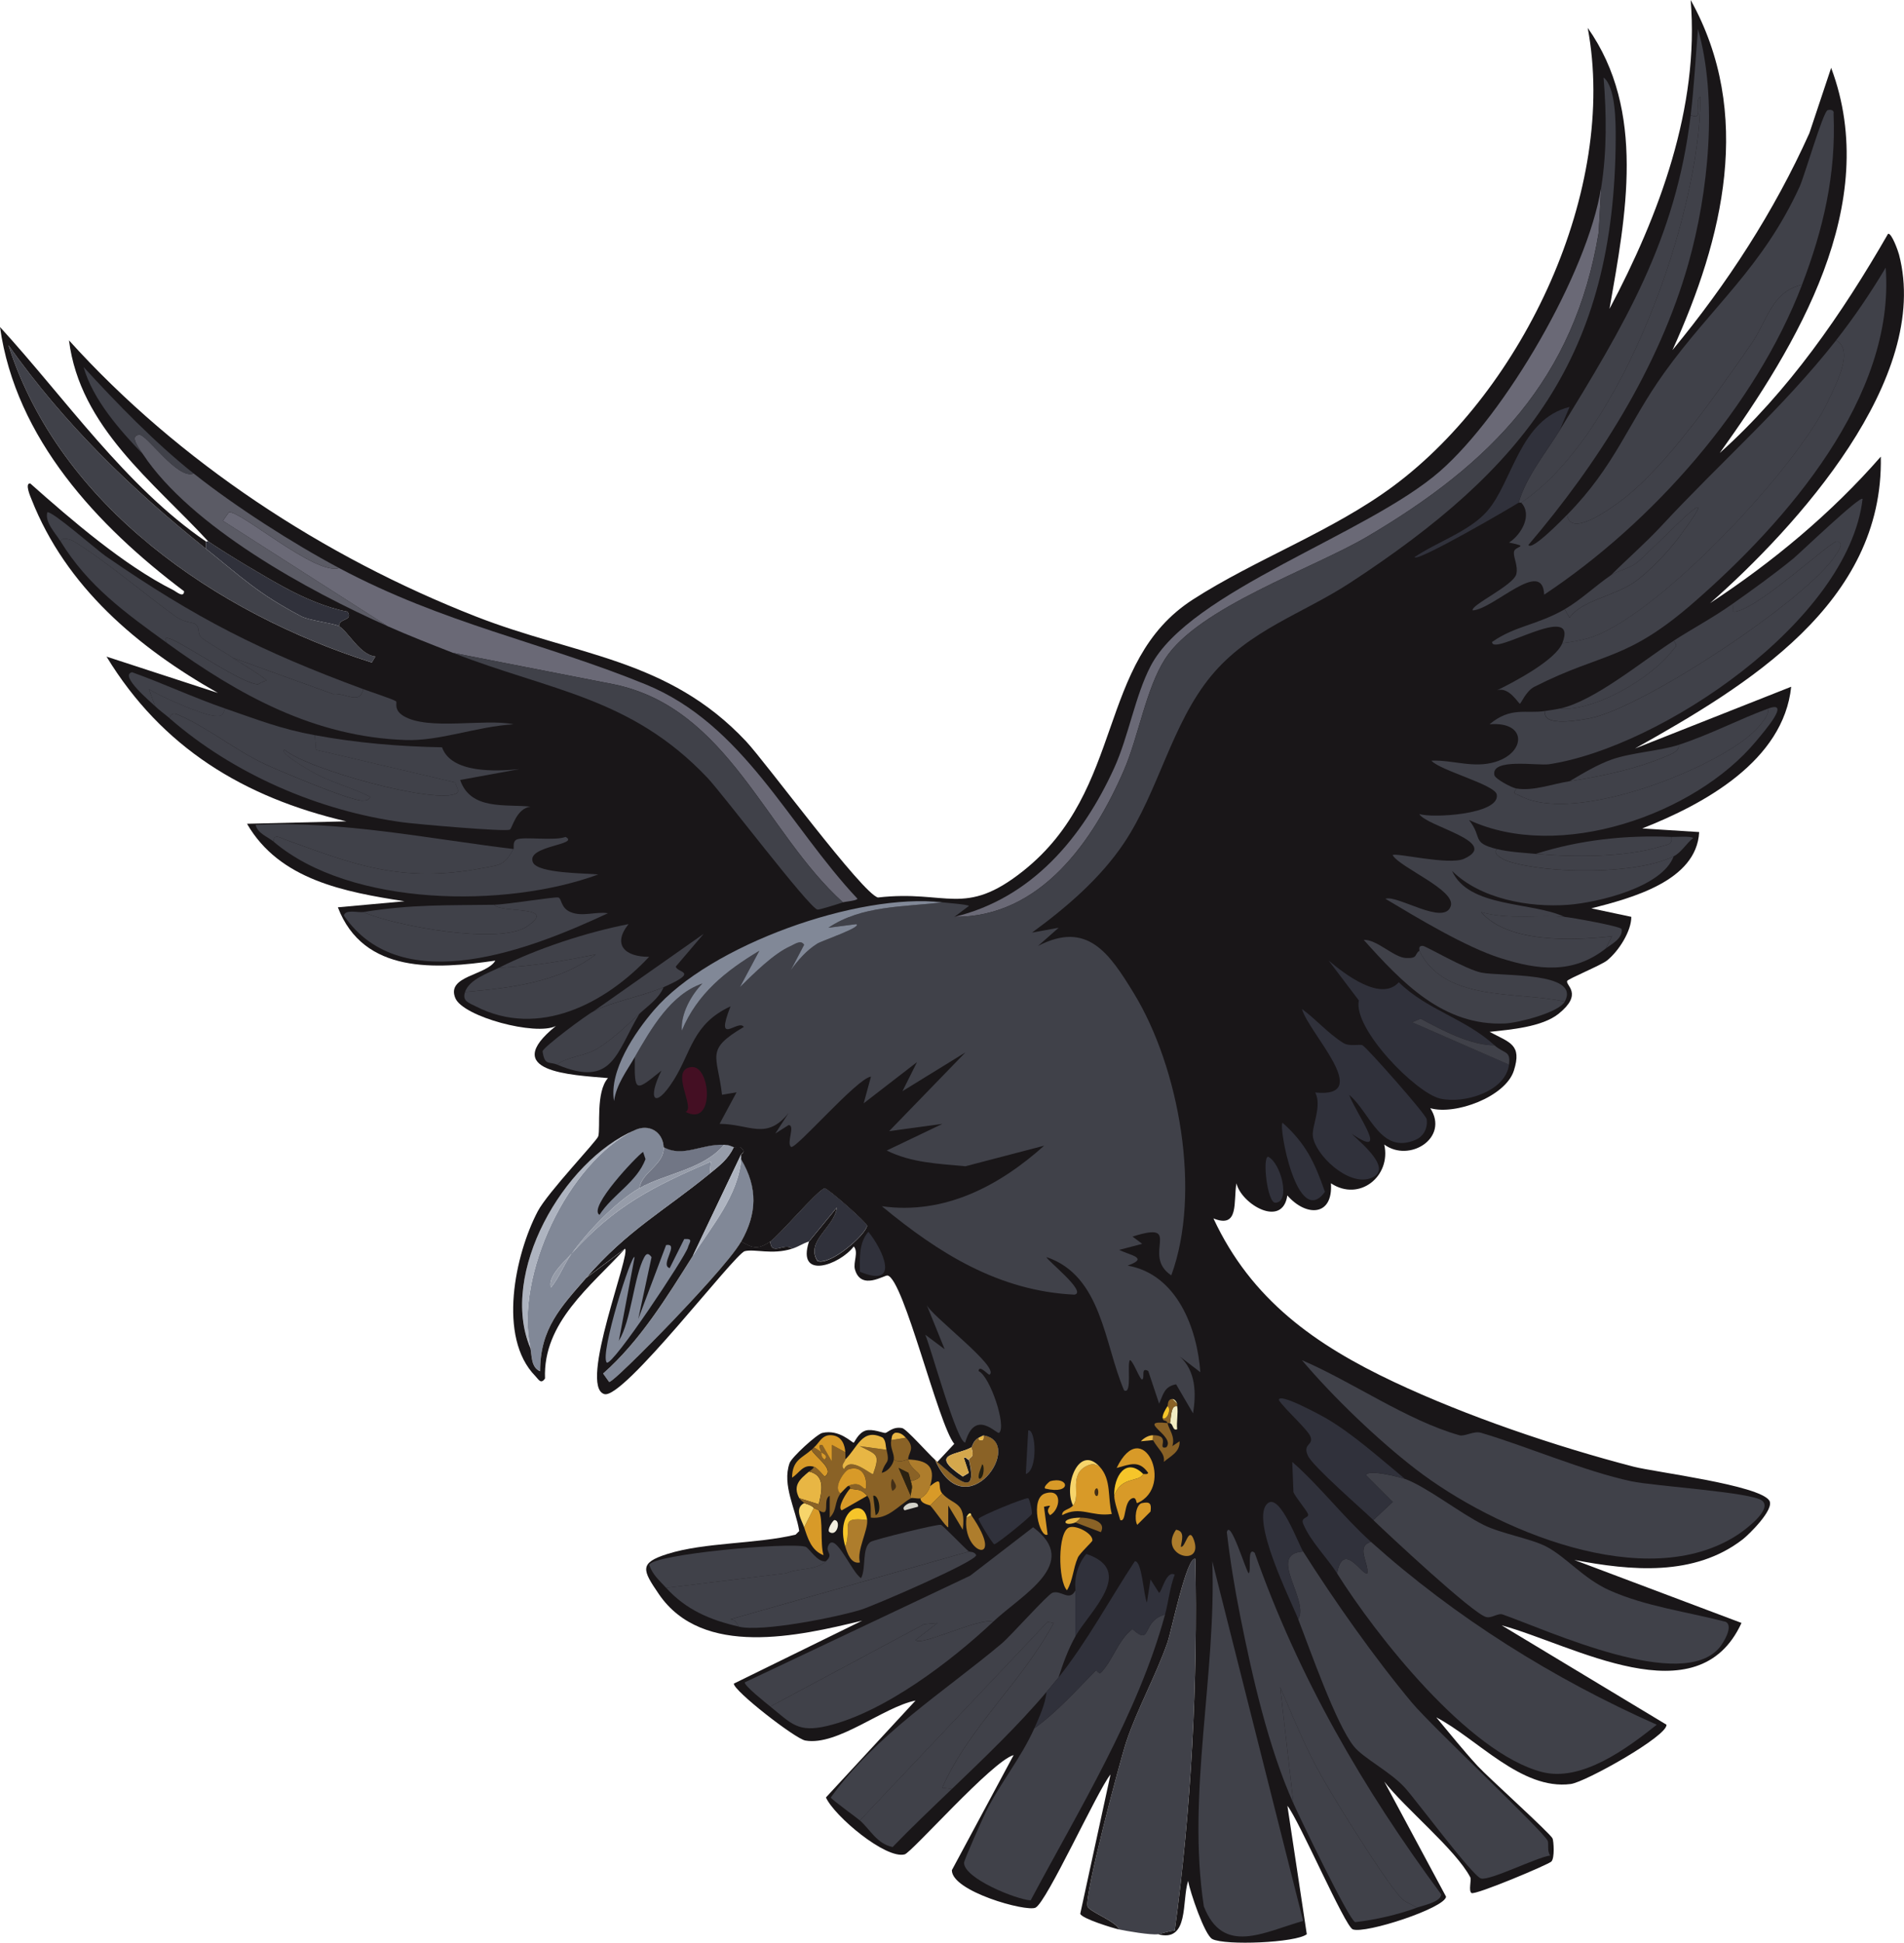 <?xml version="1.0" encoding="UTF-8"?>
<svg id="Layer_1" data-name="Layer 1" xmlns="http://www.w3.org/2000/svg" viewBox="0 0 479.34 489.06">
  <defs>
    <style>
      .cls-1 {
        fill: #818897;
      }

      .cls-2 {
        fill: #f2ecc2;
      }

      .cls-3 {
        fill: #30313b;
      }

      .cls-4 {
        fill: #aeb4c0;
      }

      .cls-5 {
        fill: #ae7d2c;
      }

      .cls-6 {
        fill: #5b5b65;
      }

      .cls-7 {
        fill: #d89a28;
      }

      .cls-8 {
        fill: #f2eedf;
      }

      .cls-9 {
        fill: #404149;
      }

      .cls-10 {
        fill: #191618;
      }

      .cls-11 {
        fill: #2a2111;
      }

      .cls-12 {
        fill: #e8b644;
      }

      .cls-13 {
        fill: #e1d392;
      }

      .cls-14 {
        fill: #d4a74c;
      }

      .cls-15 {
        fill: #d4d3cb;
      }

      .cls-16 {
        fill: #f7d56b;
      }

      .cls-17 {
        fill: #221f12;
      }

      .cls-18 {
        fill: #8a6226;
      }

      .cls-19 {
        fill: #432f17;
      }

      .cls-20 {
        fill: #969ca9;
      }

      .cls-21 {
        fill: #6a6976;
      }

      .cls-22 {
        fill: #181813;
      }

      .cls-23 {
        fill: #f6c52a;
      }

      .cls-24 {
        fill: #440f23;
      }

      .cls-25 {
        fill: #717685;
      }
    </style>
  </defs>
  <g id="Generative_Object" data-name="Generative Object">
    <g>
      <path class="cls-3" d="M85.37,157.63c-1.24-.69-7.53-1.43-9.45-2.44-10.95-5.75-14.84-9.66-24.09-17.07v-1.83c.14.09.47-.09.61,0,4.81,3.26,14.04,8.78,19.21,11.59,4.75,2.58,10.49,5.09,15.85,6.1,1.49,2.41-2.2,1.54-2.13,3.66Z"/>
      <path class="cls-9" d="M51.83,138.12c9.25,7.42,13.13,11.33,24.09,17.07,1.92,1.01,8.21,1.75,9.45,2.44,2.18,1.21,5.25,7.29,9.15,7.62l-.91,1.52C54.57,154.41,15.08,127.41,2.13,86.9c14.08,19.86,30.85,36.11,49.7,51.22Z"/>
    </g>
    <g>
      <path class="cls-3" d="M203.67,312.52c-1.6.5-2.52,1.28-4.27,1.83-1.8-1.73-5.22,1.99-5.49-1.83,2.09-1.39,12.2-13.26,13.72-13.42.71-.07,10.78,8.75,10.67,9.45-.34,2.22-9.17,10.07-12.5,8.84-3.13-4.95,4.4-8.63,4.88-13.42l-7.01,8.54Z"/>
      <path class="cls-1" d="M186.6,312.52c-2.57,4.51-13.02,15.56-17.07,19.82-1.85,1.95-15.04,15.53-16.16,15.55l-1.52-2.13c9.26-8.14,16.03-19.18,22.56-29.58,4.7-7.48,11.37-15.08,12.2-24.39,4.25,7.14,4.01,13.7,0,20.73Z"/>
      <path class="cls-25" d="M182.33,288.13c-5.25,6.34-14.8,7.24-21.34,10.98.49-4,6.31-5.92,6.1-10.37,4.92,2.68,9.48-.87,15.24-.61Z"/>
      <g>
        <path class="cls-10" d="M186.6,290.57l-12.2,25.61c-6.54,10.39-13.3,21.43-22.56,29.58l1.52,2.13c1.12-.02,14.31-13.6,16.16-15.55,4.05-4.26,14.51-15.31,17.07-19.82,3.01,1.67,4.13,2.12,7.32,0,.26,3.82,3.69.1,5.49,1.83-5.03,1.59-9.33-.01-11.89.61s-30.55,37.42-35.37,35.98c-6.63-1.98,6.95-35.89,5.18-36.59l-9.76,7.32c10.52-12.08,19.44-16.7,31.1-26.22,2.57-2.1,4.61-3.61,6.1-6.71.39.12,1.04-.08,1.52,0,1.82,1.16.3,1.74.3,1.83Z"/>
        <path class="cls-4" d="M186.6,290.57c.01.4.04.82,0,1.22-.83,9.31-7.49,16.92-12.2,24.39l12.2-25.61Z"/>
        <path class="cls-1" d="M172.27,311.91c2.46-.17,1.25.84.91,2.13-.57,2.21-18.96,29.97-20.43,28.97-1.84-2.18,6.36-27.82,7.01-26.53l-3.96,21.04c3.2-5.29,3.74-16.09,6.4-21.04.6-1.12,1.15-.97,1.83,0l-3.35,15.55,7.01-18.6c3.51-.59-1.69,5.11.91,5.79l3.66-7.32Z"/>
      </g>
      <g>
        <path class="cls-9" d="M291.48,486.92c-1.87.21-7.69-.77-9.76-1.22-.53-1.94-7.48-4.47-7.93-5.79-.88-2.59,8.1-36.47,9.76-41.47,2.68-8.07,7.49-16.74,10.37-25,.98-2.8,4.85-21.76,7.01-21.04.63,31.18-1.01,62.76-5.18,93.6-1.29,0-3.39.82-4.27.91Z"/>
        <g>
          <path class="cls-18" d="M235.38,367.4c.33.29.55.56.61.61,4.09,3.48,10.49,9.95,7.93-.61.39-.77,1.49-.41.61-3.05.3-.17.41-1.68,1.83-2.44.05-.03-.12.87.91.61.53-.13.24-1.23.3-1.22,10.8,1.72-4.39,23.82-12.2,6.1Z"/>
          <path class="cls-12" d="M246.36,361.91l1.22-.61c-.06,0,.22,1.09-.3,1.22-1.03.26-.87-.64-.91-.61Z"/>
          <path class="cls-17" d="M247.27,368.62c.6.11.54,3.28-.61,3.66-.87-.28.43-2.99.61-3.66Z"/>
        </g>
      </g>
      <g>
        <path class="cls-1" d="M167.08,288.74c.22,4.45-5.61,6.37-6.1,10.37-5.98,3.42-13.08,11-17.07,16.46-1.79,1.99-6.2,5.9-5.18,8.54,2.09-2.57,3.25-5.9,5.18-8.54,10.89-12.08,20.35-16.79,35.06-23.17l-.3,3.05c-11.66,9.53-20.58,14.14-31.1,26.22-6.26,7.18-11.62,12.73-11.59,23.48-2.36-1-2.06-4.06-2.44-5.79-4.02-18.23,9.47-46.75,26.22-54.88,3.56-1.73,7.13.33,7.32,4.27Z"/>
        <path class="cls-4" d="M159.77,284.47c-16.75,8.13-30.24,36.65-26.22,54.88-8.01-18.85,8.33-47.22,26.22-54.88Z"/>
        <path class="cls-20" d="M184.77,288.74c-1.48,3.09-3.53,4.61-6.1,6.71l.3-3.05c-14.72,6.38-24.17,11.09-35.06,23.17,4-5.46,11.09-13.05,17.07-16.46,6.55-3.74,16.09-4.63,21.34-10.98,1.45.07,1.52.32,2.44.61Z"/>
        <path class="cls-10" d="M161.9,289.96l.61,1.83c-2.21,5.85-8.23,8.84-11.59,14.03-2.98-1.78,9.39-14.81,10.98-15.85Z"/>
        <path class="cls-20" d="M143.91,315.57c-1.93,2.64-3.09,5.97-5.18,8.54-1.01-2.64,3.39-6.55,5.18-8.54Z"/>
      </g>
      <g>
        <path class="cls-10" d="M291.48,486.92c.88-.1,2.98-.92,4.27-.91,4.18-30.85,5.82-62.43,5.18-93.6-2.16-.72-6.04,18.23-7.01,21.04-2.88,8.26-7.69,16.93-10.37,25-1.66,5-10.64,38.88-9.76,41.47.45,1.32,7.39,3.85,7.93,5.79-1.47-.32-9.44-2.75-9.76-3.96l7.62-35.06c-3.35,4.14-16.1,32.25-18.9,33.54-2.37,1.09-21.11-4.11-21.04-9.45l15.55-28.97c-5.38,1.49-25.65,24.53-27.44,25-4.74,1.25-17.66-9.56-19.82-14.33l22.56-24.39c-8.06,1.58-19.64,11.49-27.75,10.06-2.56-.45-18.16-12.61-17.99-14.33l32.32-15.85c-15.94,3.87-40.2,9.49-51.22-6.71-4.11-6.03-5.01-7.8,2.13-10.06,9.47-3,22.43-2.48,32.32-4.88l.91-.91c-.86-5.52-4.37-11.54-2.44-17.07.54-1.55,6.9-7.31,8.23-7.62,4.38-1.01,7.5,2.53,7.93,2.44.21-.04,1.14-2.51,3.05-3.05,1.7-.48,4.34.64,4.88.61.6-.03,1.86-1.69,4.27-1.22,1.07.21,6.77,6.66,8.23,7.93,7.81,17.72,23-4.38,12.2-6.1l-1.22.61c-1.42.76-1.53,2.27-1.83,2.44-3.64,2.06-10.88,1.41-2.13,7.32l1.52-.91-1.22-3.66c.35-.7,1.04.66,1.22.3,2.56,10.56-3.84,4.09-7.93.61l4.27-4.57c-4.06-4.98-12.7-41.4-16.77-42.38-.78-.19-6.68,3.9-8.23-1.52-.51-1.78.99-4.37-.3-5.79-3.62,4.71-14.42,8.5-11.28-1.22l7.01-8.54c-.47,4.79-8.01,8.47-4.88,13.42,3.33,1.23,12.17-6.63,12.5-8.84.11-.7-9.96-9.53-10.67-9.45-1.52.16-11.63,12.03-13.72,13.42-3.19,2.12-4.3,1.67-7.32,0,4.01-7.03,4.25-13.59,0-20.73.04-.4.01-.82,0-1.22,0-.09,1.51-.67-.3-1.83-.48-.08-1.13.12-1.52,0-.92-.29-.99-.54-2.44-.61-5.76-.26-10.33,3.29-15.24.61-.19-3.94-3.76-6-7.32-4.27-17.89,7.66-34.23,36.03-26.22,54.88.38,1.73.08,4.8,2.44,5.79-.04-10.75,5.33-16.29,11.59-23.48l9.76-7.32c-8.58,9.41-20.67,18.49-20.12,32.62-1.05,1.56-1.63.21-2.44-.61-9.58-9.77-5.08-30.64.61-41.47,2.5-4.76,14.92-17.73,15.24-18.9.6-2.17-.69-11.13,2.44-14.64-9.36-.8-27.46-1.53-13.11-13.11-5.07,2.55-23.34-2.32-25.31-7.01-2.38-5.68,7.89-5.68,10.06-9.45-14.96,2.17-33.18,3.43-39.64-13.42l16.77-1.52c-15.02-2.35-31.47-5.35-39.64-19.51l25-.61c-25.81-6.02-46.45-18.59-60.37-41.47l28.05,9.15c-20.16-11.42-38.28-26.68-46.95-48.78-.15-.38-1.81-4.1-.3-3.96,10.34,9.18,23.64,20.65,35.98,26.83.69.34,2.71,2.12,2.74.3C24.57,132.46,3.95,110.44,0,82.32c16.31,17.81,31.67,40.21,51.83,53.97v1.83c-18.85-15.11-35.62-31.36-49.7-51.22,12.94,40.51,52.43,67.51,91.47,79.88l.91-1.52c-3.89-.34-6.97-6.42-9.15-7.62-.07-2.12,3.62-1.24,2.13-3.66-5.36-1-11.1-3.52-15.85-6.1-5.17-2.8-14.39-8.32-19.21-11.59-13.86-15.07-32.33-28.76-35.06-50.61,27.6,30.58,64.11,54.52,102.45,69.52,25.36,9.92,48.34,10.49,67.99,31.4,5,5.32,29.38,38.47,33.23,39.33,17.39-1.98,21.75,5.11,36.59-6.71,25.82-20.57,18.26-52.56,42.69-68.3,15.8-10.18,35.24-17.21,50.61-28.66,32.6-24.29,56.42-74.56,48.78-115.25,14.77,20.94,9.59,47.3,5.49,70.74,12.46-23.47,22.68-50.73,20.43-77.75,15.88,28.56,8.19,59.99-4.57,88.12,13.75-16.65,25.58-34.85,34.45-54.58l5.49-16.46c12.89,34.38-8.64,69.84-28.05,96.96,17.31-15.5,30.82-35.08,42.38-55.19.93-.22,2.54,4.42,2.74,5.18,8.25,31.28-25.96,68.82-47.56,87.81,15.78-10.36,30.59-22.67,42.99-36.89.76,36.93-33.66,57.66-61.89,73.48l39.33-15.55c-1.95,18.64-21.88,29.53-37.5,35.67l14.33.91c-.62,12.37-17.24,16.67-27.14,19.21l10.06,2.13c.02,3.55-3.1,8.55-6.1,10.98-1.49,1.21-9.89,4.64-10.06,5.18-.37,1.15,4.09,3.22-2.13,8.23-4.18,3.37-12.22,4-17.38,4.57,5.06,2.71,8.21,3.15,6.1,9.76s-14.79,11.26-21.04,9.45c4.84,7.48-5.27,13.81-11.59,9.15,1.8,7.94-6.22,14.51-13.42,9.76.56,8.45-6.33,8.41-10.98,3.05-1.2,8.33-11.57,2.22-12.81-3.05-.81,4.54.77,11.5-5.79,8.84,9.54,20.51,25.67,31.84,45.43,41.16,18.27,8.62,40.8,16.26,60.37,21.34,5.3,1.37,31.67,4.62,34.15,8.54,1.36,2.16-5.13,8.54-6.71,9.76-12.22,9.43-28.16,7.89-42.38,5.18l42.08,15.85c-11.03,24.08-42.42,5.46-60.37.61l41.47,25c.46,2.77-20.38,14.46-24.09,14.94-12.43,1.62-23.54-11.41-33.84-16.77,3.4,4.06,6.78,8.3,10.37,12.2,2.63,2.86,18.41,17.07,18.9,18.29.27.67.57,4.88-.3,5.79-.75.78-19.25,8.56-20.12,7.93-.8-.58.05-3.28-.3-3.96-3.67-6.98-16.47-17.39-21.65-24.09l15.55,28.97c-.27,2.87-20.3,9.41-23.48,8.23-1.98-.74-13.61-27.67-16.46-31.1l4.88,32.32c-2.74,2.17-20.57,2.88-23.78,1.22-1.98-1.03-5.64-11.99-6.1-14.64-1.63,5.04.33,15.59-7.62,13.42Z"/>
        <g>
          <g>
            <g>
              <path class="cls-21" d="M85.37,143c26.47,14.08,51.04,18.62,77.14,29.27,24.7,10.07,36.01,35.5,53.36,53.97-.21.52-3.09.72-3.66.91-19.61-17.75-28.9-48.91-57.63-54.88l-40.55-7.93c-5.43-2.12-11.17-4.36-16.46-6.71l-41.47-26.53,1.52-2.13c2.65-.69,21.85,16.02,27.75,14.03Z"/>
              <path class="cls-9" d="M79.27,185.07c10.49,1.95,21.32,2.86,32.01,3.05,2.34,6.6,13.62,6.09,19.51,5.49l-14.94,2.74c2.65,7.73,11.52,6.02,17.68,6.71-3.61.49-4.56,5.49-5.18,5.79-1.21.59-23.81-1.42-26.83-1.83-21.21-2.84-42.76-12.18-58.85-26.22.6-1.76,1.63-1.1,2.74-.61,6.69,2.91,14.27,8.91,21.34,12.2,3.75,1.74,21.54,9.21,24.39,9.15,1.06-.02,1.46.04,2.13-.91-4.19-2.21-9.38-3.51-13.72-5.79-.77-.4-9.55-5.33-7.93-6.1,5.79,4.96,38.17,13.84,43.3,10.98.98-.55-.27-2-.3-2.74l-35.06-8.23-.3-3.66Z"/>
              <path class="cls-9" d="M212.21,227.15c-.94.32-5.96,1.92-6.4,1.83-2.12-.42-23.91-29.19-27.75-33.23-19.28-20.29-39.42-21.8-64.03-31.4l40.55,7.93c28.72,5.97,38.02,37.13,57.63,54.88Z"/>
              <path class="cls-9" d="M56.71,178.37c8.27,2.84,13.82,5.09,22.56,6.71l.3,3.66,35.06,8.23c.04.75,1.29,2.19.3,2.74-5.13,2.87-37.51-6.02-43.3-10.98-1.62.77,7.16,5.69,7.93,6.1,4.34,2.28,9.53,3.59,13.72,5.79-.68.96-1.07.89-2.13.91-2.85.06-20.64-7.4-24.39-9.15-7.07-3.28-14.66-9.28-21.34-12.2-1.12-.49-2.14-1.15-2.74.61-1.15-1-2.58-1.98-3.66-3.05l-1.52-4.27c2.95,1.93,13.43,6.48,16.46,6.71,2.05.16,2-.03,2.74-1.83Z"/>
              <path class="cls-9" d="M117.08,249.71c11.24-.97,23.76-2.41,32.93-9.45-7.56,1.55-16.08,3.05-24.39,3.35,9.62-4.87,22.1-8.93,32.62-10.98-4.13,5.16-.93,8.27,5.18,8.23-11.02,11.79-27.8,20.55-43.6,12.5-1.85-.94-3.51-1.34-2.74-3.66Z"/>
              <path class="cls-9" d="M58.54,165.56l25.31,9.15c3.21-.4,6.64,2.9,7.62-1.22,1.48.55,7.55,2.54,8.23,3.05.37.27-.7,2.1,1.83,3.66,6.18,3.81,20.48.61,27.75,2.13-9.53.6-18.48,4.25-27.14,3.96-23.03-.77-42.04-11.35-60.06-24.39-1.12-1.69.07-1.4,1.22-.91,4.22,1.8,17.86,11.21,21.65,11.28.12,0,1.4-.9,2.13-.91.2-.48-7.68-5.19-8.54-5.79Z"/>
              <path class="cls-9" d="M129.28,213.73c.19-.33-.36-1.94.91-2.44,1.82-.71,9.43.44,12.2-.61,3.75,2.02-10.04,2.19-8.23,6.4,1.22,2.85,13.65,2.73,16.46,3.05-23.1,8.53-62.31,8.23-81.71-8.23-.15-2.16,1.76-.97,2.74-.61,17.55,6.44,29.58,11.01,49.39,7.32,5.24-.98,5.84-.72,8.23-4.88Z"/>
              <path class="cls-9" d="M129.28,213.73c-2.39,4.15-2.99,3.9-8.23,4.88-19.82,3.69-31.85-.88-49.39-7.32-.99-.36-2.89-1.55-2.74.61-1.47-1.25-4.07-2.06-4.57-4.27,21.91-1,43.36,3.48,64.94,6.1Z"/>
              <path class="cls-9" d="M91.47,229.59c8.07,3.61,34.29,8.28,41.16,3.66,8.13-5.47-6.49-3.26-8.23-5.49,3.02-.05,15.38-2.07,16.16-1.83.92.29.54,2.59,3.05,3.66,3.02,1.29,6.43-.19,9.45.3-18.85,8.8-51.79,22.02-66.47.61.22-1.68,3.61-.71,4.88-.91Z"/>
              <path class="cls-9" d="M58.54,165.56c.86.6,8.74,5.32,8.54,5.79-.74.02-2.02.92-2.13.91-3.78-.07-17.43-9.48-21.65-11.28-1.14-.49-2.34-.77-1.22.91-10.48-7.59-19.88-14.3-26.83-25.61.4-1.26,2.69-.4,3.35,0,7.99,4.87,17.76,13.23,25.61,18.9,1.93,1.39,4.65,1.66,4.88,1.83,1.54,1.13.29,2.52,1.83,3.66,2.42,1.79,5.17,3.16,7.62,4.88Z"/>
              <path class="cls-6" d="M48.78,119.21c10.37,8.24,24.88,17.55,36.59,23.78-5.89,2-25.1-14.71-27.75-14.03l-1.52,2.13,41.47,26.53c-19.77-8.76-49.46-24.97-61.59-43.3-.92-1.39-3.56-4.68-.91-4.88,1.88-.14,9.61,11.41,13.72,9.76Z"/>
              <path class="cls-9" d="M91.47,173.49c-.99,4.12-4.41.82-7.62,1.22l-25.31-9.15c-2.45-1.72-5.2-3.09-7.62-4.88-1.54-1.14-.29-2.53-1.83-3.66-.23-.17-2.95-.44-4.88-1.83-7.85-5.68-17.62-14.03-25.61-18.9-.66-.4-2.96-1.26-3.35,0-1.34-2.17-3.98-4.77-3.35-7.32,1.02-.58,12.5,9.5,14.64,10.98,22.78,15.75,39.18,24.03,64.94,33.54Z"/>
              <path class="cls-9" d="M124.4,227.76c1.75,2.23,16.37.01,8.23,5.49-6.87,4.62-33.09-.05-41.16-3.66,12.31-1.97,20.82-1.65,32.93-1.83Z"/>
              <path class="cls-9" d="M167.08,248.49c-1.24,2.94-3.89,4.64-6.1,6.71-3.08,2.88-7.61,7.25-11.28,9.15-3.04,1.57-6.93,1.69-9.45,3.66-2.03-.86-3.12.35-3.66-3.35.16-1.06,11.02-9.15,12.81-10.06,4.79-2.45,12.72-3.91,17.68-6.1Z"/>
              <path class="cls-9" d="M117.08,249.71c1.06-3.2,5.9-4.77,8.54-6.1,8.31-.3,16.83-1.81,24.39-3.35-9.17,7.04-21.69,8.48-32.93,9.45Z"/>
              <path class="cls-9" d="M167.08,248.49c-4.96,2.19-12.89,3.65-17.68,6.1l27.75-19.51-7.01,8.23c.28,1.66,6.19,1.11-3.05,5.18Z"/>
              <path class="cls-9" d="M48.78,119.21c-4.11,1.66-11.84-9.9-13.72-9.76-2.64.2,0,3.49.91,4.88-5.87-6.11-12.57-13.7-14.94-21.95,8.42,9.19,18.01,19.1,27.75,26.83Z"/>
              <path class="cls-9" d="M140.25,268c2.52-1.97,6.42-2.09,9.45-3.66,3.68-1.9,8.2-6.27,11.28-9.15-5.9,9.82-6.65,18.75-20.73,12.81Z"/>
              <path class="cls-9" d="M56.71,178.37c-.74,1.8-.69,1.98-2.74,1.83-3.04-.23-13.52-4.78-16.46-6.71l1.52,4.27c-1-.99-9.11-7.73-5.79-8.54,7.91,2.83,15.54,6.42,23.48,9.15Z"/>
            </g>
            <g>
              <path class="cls-9" d="M381.73,198.49c-1.07,1.52-.14,1.27.91,1.83,13.3,7.1,46.79-5.85,57.93-15.24,1.33-1.12,4.96-4.68,4.57-6.71,5.88-2.17-.89,5.63-3.05,8.23-15.42,18.54-49.6,30.39-72.26,19.82,3.55,4.54.49,5.67,7.01,7.32-1.39,1.38,2.25,2.89,2.74,3.05,10.05,3.24,32.26,3.44,41.77-1.22-2.9,7.82-19.11,11.63-26.53,12.2-9.85.75-22.14-1.47-29.27-8.54,4.28,9.38,19.9,7.67,28.36,11.59-5.95-.63-14.42.79-21.04-1.22,6.76,7.82,22.81,7.2,32.93,6.1l-1.52,3.05c-8.27,6.53-17.05,5.45-26.53,2.44-8.8-2.79-21-10.17-28.97-14.94,3.04-1.05,14.84,6.92,16.46,1.83,1.29-4.04-12.78-9.65-14.64-12.81.5-.75,14.19,2.64,17.99.91,9.39-4.25-9.62-8.13-11.28-11.28,2.89,1.11,20.39.19,19.51-4.88-.44-2.51-14.38-6.07-16.46-8.54,5.45-.22,10.59,2.02,16.16.3,7.65-2.35,7.96-10.24-1.52-9.45,5.37-4.52,9.24-2.6,14.03-3.35-1.12,4.21,9.15,2.24,11.28,1.83,13.26-2.57,54.65-29.83,61.89-41.16.47-.73,2.26-3.02.3-3.35-1.54-.26-19.33,16.63-25.61,17.68-1.35.23-.09-1.23-.91-1.83,5.22-3.68,10.6-7.55,15.55-11.59,1.41-1.15,16.98-16.07,17.38-14.94-3.61,30.72-50.86,62.56-78.97,66.77-2.81.42-14.64-1.65-13.72,2.74.2.95,4.33,3.17,5.49,3.35Z"/>
              <path class="cls-9" d="M394.54,129.58c.75,5.81,10.6-1.29,13.72-3.66,11.56-8.78,24.22-27.28,32.62-39.33,4.14-5.93,5.01-13.07,12.81-14.94-11.74,30.7-37.75,60.02-64.94,78.05-.38-9.35-12.71,3.65-17.99,3.96-.64-1.29,10.33-6.31,10.98-9.15.48-2.08-.7-3.97-.61-5.49.1-1.69,4.38-1.29-1.22-2.44,3.04-1.94,5.99-6.94,3.05-10.06,25.4-16.9,45.1-72.3,45.12-102.14-1.84.85,1.2,6.23-2.44,4.57.85-7.13,1.24-14.47,1.83-21.65,5.02,17.63,2.67,41.13-2.44,59.15-7.39,26.07-22.85,50.33-40.25,70.74.86,1.61,8.98-6.84,9.76-7.62Z"/>
              <path class="cls-9" d="M453.69,71.65c-7.79,1.87-8.67,9.01-12.81,14.94-8.4,12.05-21.06,30.55-32.62,39.33-3.12,2.37-12.98,9.47-13.72,3.66,12.15-12.37,15.29-22.95,24.39-35.67,11.94-16.69,24.82-26.54,34.15-46.95,1.17-2.57,5.88-18.78,7.01-19.21.65-.24,1.76-.11,1.52.91.65,15.25-2.59,29.03-7.93,42.99Z"/>
              <path class="cls-9" d="M393.32,161.9c4.3-10.88-17.76,3.53-17.68-.3,5.89-4.11,11.34-4.23,18.29-8.23l1.22,2.13c2.91-4.29,11.02-5.38,16.16-8.84,3.51-2.36,8.73-7.85,11.28-11.28,14.39-19.38-6.95,3.59-10.67,6.4-1.82,1.38-4.81,1.95-6.4,3.05,4.22-4.2,8.75-8.13,12.81-12.5,14.45-15.6,30.61-29.72,43.91-46.65,4.71,2.35-.17,11.33-1.83,14.94-7.66,16.7-41.58,52.86-58.85,59.46-2.52.96-5.54,1.51-8.23,1.83Z"/>
              <path class="cls-9" d="M393.32,161.9c2.69-.32,5.71-.87,8.23-1.83,17.26-6.6,51.18-42.75,58.85-59.46,1.66-3.61,6.54-12.59,1.83-14.94,4.57-5.82,8.71-11.93,12.5-18.29,2.47,32.53-25.02,63.95-48.17,84.15-17.27,15.08-22.83,12.51-40.25,21.34-2.15,1.09-3.38,4.24-3.66,4.27-.35.03-2.79-4.42-5.79-3.35,4.15-2.03,14.76-7.58,16.46-11.89Z"/>
              <path class="cls-21" d="M240.26,230.81c19.48-4.69,32.26-19.95,40.25-37.5,3.62-7.96,5.25-18.1,9.15-25.61,9.83-18.95,54.61-33.11,72.87-49.09,16.43-14.38,37.11-49.79,40.55-71.35l-.61,11.28c-6.13,36.94-27.12,58.18-58.24,76.53-13.73,8.1-42.6,17.82-50.92,30.79-4.81,7.5-6.71,19.62-10.37,28.05-7.71,17.79-21.02,37.07-42.69,36.89Z"/>
              <path class="cls-3" d="M376.24,263.13c-5.95.03-13.24-3.8-18.6-6.71l-2.13.91,24.39,10.67c-.84,6.78-11.34,9.96-17.38,8.54s-21.91-17.5-20.43-24.7l-7.62-10.06c4.09,3.47,13.21,10.48,17.68,5.49,7.23,7.06,16.49,8.98,24.09,15.85Z"/>
              <path class="cls-3" d="M327.76,253.98c3.63,2.67,6.52,6.11,10.37,8.54,1.65,1.04,4.16.25,4.88.61,1.1.55,15.98,17.38,16.16,18.6.32,2.22-.75,4.31-2.74,5.18-8.9,3.89-11.51-6.94-16.77-11.28,1.71,4.69,10.65,16.62.61,9.76,2.31,2.3,10.97,9.22,4.57,11.28-5.6,1.8-13.75-5.98-14.33-10.67-.3-2.45,2.36-7.55.61-10.98,14.95,1.5-1.72-15-3.35-21.04Z"/>
              <path class="cls-9" d="M382.95,126.53c-.14.09-.47-.09-.61,0,1.79-6.4,6.84-12.54,10.37-18.29,16.21-26.45,29.18-47.86,32.93-79.27,3.64,1.65.6-3.72,2.44-4.57-.02,29.84-19.72,85.24-45.12,102.14Z"/>
              <path class="cls-9" d="M389.05,178.97c1.3-.2,2.36-.33,3.66-.61,8.75.84,23.21-7.81,28.36-14.64.84-1.12,1.4-.87.3-2.44,4.85-3.12,9.9-5.8,14.64-9.15.83.6-.43,2.06.91,1.83,6.28-1.06,24.08-17.95,25.61-17.68,1.95.33.16,2.63-.3,3.35-7.24,11.33-48.64,38.59-61.89,41.16-2.13.41-12.4,2.38-11.28-1.83Z"/>
              <path class="cls-9" d="M445.15,178.37c.39,2.03-3.24,5.59-4.57,6.71-11.14,9.39-44.63,22.34-57.93,15.24-1.06-.56-1.98-.31-.91-1.83,4.33.71,9.18-1.18,13.42-1.83,8.46-1.3,17.26-3.17,25.31-6.71.92-.4,2.37-1.15,2.13-2.44,8.14-2.68,14.87-6.3,22.56-9.15Z"/>
              <path class="cls-9" d="M357.34,239.34c6.32,13.01,24.66,10.13,36.59,12.81-1.53,2.79-11.81,5.34-14.94,5.49-15.69.75-26.15-10.45-35.67-21.04,3.28-.17,7.59,4.45,10.67,4.57s2.01-.93,3.35-1.83Z"/>
              <path class="cls-9" d="M393.93,252.15c-11.92-2.68-30.27.21-36.59-12.81.12-.08-.48-1.34.91-1.22.81.07,10.62,5.85,14.64,6.71,4.7,1.01,25.22-.33,21.04,7.32Z"/>
              <path class="cls-3" d="M392.71,108.24c-3.53,5.76-8.58,11.89-10.37,18.29-1.66,1.1-25.77,15.14-26.22,13.72,5.47-3.74,13.88-6.5,18.29-11.59,6.45-7.43,8.15-23.07,20.73-26.22l-2.44,5.79Z"/>
              <path class="cls-9" d="M421.37,215.56c-9.51,4.66-31.72,4.46-41.77,1.22-.5-.16-4.14-1.67-2.74-3.05,2.91.74,6.73.94,9.76,1.22,9.32.85,22.5.92,31.4-1.83,1.45-.45,3.22-.41,2.74-2.44,1.11.05,5.02-.3,5.49.3-1.66,1.28-2.99,3.65-4.88,4.57Z"/>
              <path class="cls-9" d="M393.93,230.81c1.92.2,13.67,2.29,14.33,3.05.35,2.44-2.77,3.93-3.96,4.88l1.52-3.05c-10.12,1.1-26.17,1.72-32.93-6.1,6.62,2.01,15.09.59,21.04,1.22Z"/>
              <path class="cls-9" d="M393.93,153.36c3.94-2.27,7.78-5.92,11.59-8.54,1.59-1.1,4.58-1.67,6.4-3.05,3.72-2.82,25.07-25.78,10.67-6.4-2.55,3.43-7.77,8.92-11.28,11.28-5.14,3.46-13.25,4.55-16.16,8.84l-1.22-2.13Z"/>
              <path class="cls-9" d="M420.76,210.68c.48,2.03-1.3,1.99-2.74,2.44-8.91,2.75-22.09,2.68-31.4,1.83,11-3.5,22.64-4.78,34.15-4.27Z"/>
              <path class="cls-3" d="M322.89,282.64c5.88,5.26,8.1,10.02,10.67,17.38-6.97,9.64-11.77-16.66-10.67-17.38Z"/>
              <path class="cls-9" d="M421.37,161.29c1.09,1.57.54,1.32-.3,2.44-5.15,6.83-19.6,15.48-28.36,14.64,8.63-1.84,20.78-12,28.66-17.07Z"/>
              <path class="cls-9" d="M422.59,187.51c.23,1.29-1.21,2.03-2.13,2.44-8.04,3.54-16.85,5.41-25.31,6.71,3.32-1.97,7.02-4.21,10.67-5.49,4.95-1.73,12.23-2.16,16.77-3.66Z"/>
              <path class="cls-9" d="M376.24,263.13c2.44,2.21,4.12,1.22,3.66,4.88l-24.39-10.67,2.13-.91c5.36,2.91,12.65,6.74,18.6,6.71Z"/>
              <path class="cls-3" d="M319.23,291.18c3.23,1.49,5.8,11.5,1.83,11.59-2.01.04-3.29-11.37-1.83-11.59Z"/>
            </g>
          </g>
          <g>
            <path class="cls-9" d="M159.77,266.18c4.26-7.38,9.1-15.85,17.07-18.6-2.83,2.89-5.5,7.66-5.18,11.89,3.87-9.34,11.1-15.09,19.51-20.12l-4.88,9.15c3.45-3.37,8.41-8.43,12.81-10.37,1.02-.45,2.53-1.64,3.35-.3l-3.35,6.4c1.79-2.52,4.05-5.09,6.71-6.71,1.21-.74,11.45-4.2,9.76-4.88l-7.01.91c8.33-5.65,19.02-5.22,28.66-6.4,1,.12,6.53.54,6.71.91l-3.66,2.74c21.66.18,34.98-19.1,42.69-36.89,3.65-8.43,5.56-20.55,10.37-28.05,8.32-12.98,37.19-22.7,50.92-30.79,31.12-18.35,52.1-39.59,58.24-76.53l.61-11.28c1.47-9.18,1.35-18.49.61-27.75,3.05,2.36,3.06,11.32,3.05,15.24-.2,54.96-23.03,83.27-66.77,111.9-12.04,7.88-25.47,11.88-35.06,23.48-9.99,12.09-13.22,29-21.95,42.08-5.95,8.9-14.59,16.31-23.17,22.56l6.71-1.22-5.18,4.57c12.39-6.42,17.93,1.82,24.09,11.89,11.49,18.79,17.09,50.23,9.45,71.04-7.72-5.09,3.35-13.93-9.76-9.76l2.44,1.83-5.79,1.52c2.84,1.43,7.57,1.98,2.13,3.96,12.47,2.2,17.52,15.91,18.29,26.83l-5.18-3.96c4.09,3.66,4.15,9.33,3.35,14.33l-4.27-7.32c-2.99.54-3.23,2.54-4.27,4.88l-2.74-8.23c-1.96-1.13-.79,1.78-1.52,2.13-.52.25-2.2-4.51-3.05-4.88-.87.53.6,8.84-1.52,7.62-5.02-11.73-5.57-28.82-19.51-33.54-.18.59,10.41,8.86,7.01,9.45-19.08-.92-34.23-10.47-48.48-22.26,15.72,2.21,29.54-5.09,40.86-15.24l-19.82,5.18c-6.86-.65-13.56-.86-19.82-3.96l14.03-6.71-13.42,1.83,19.21-19.82-15.85,9.76,3.66-7.32-13.42,10.37,1.83-6.71c-3.39.29-19.06,18.5-20.12,17.68-1.23-.94,1.14-5.43-.61-5.49l-3.35,2.13,3.35-5.18c-5.6,7.02-9.8,2.78-17.38,2.74l4.27-7.93-3.66.61c-1.13-9.99-4.4-11.25,5.49-17.07-1.42-2.11-7.42,5.22-3.35-5.18-9.58,4.43-9.83,11.49-14.33,18.6-4.81,7.6-6.68,4.76-3.05-2.44-6.53,5.27-6.86,5.76-6.71-3.35Z"/>
            <path class="cls-1" d="M237.21,227.15c-9.64,1.19-20.33.75-28.66,6.4l7.01-.91c1.69.68-8.54,4.14-9.76,4.88-2.65,1.62-4.92,4.19-6.71,6.71l3.35-6.4c-.82-1.34-2.33-.15-3.35.3-4.39,1.94-9.36,6.99-12.81,10.37l4.88-9.15c-8.41,5.03-15.64,10.78-19.51,20.12-.32-4.23,2.36-9,5.18-11.89-7.97,2.75-12.81,11.22-17.07,18.6-2.04,3.52-4.56,6.77-5.18,10.98-1.29-7.67,5.26-17.27,10.06-22.87,14.1-16.45,51.48-29.61,72.57-27.14Z"/>
            <path class="cls-9" d="M233.25,328.37c.8,2.59,18.72,15.92,15.85,17.68-.26.16-2.63-2.67-2.74-.91,2.92,1.35,7.09,13.94,5.18,15.55-.58.49-6.05-6.28-8.54,2.44-2.06.16-8.66-23.92-10.06-27.14l4.88,3.66-4.57-11.28Z"/>
            <path class="cls-24" d="M174.1,268.61c4.86-.45,5.96,15.28-1.52,11.28,2.63-.87-4.22-10.75,1.52-11.28Z"/>
            <path class="cls-3" d="M218.61,310.08c3.61,4.39,8.25,14.37-2.13,10.06-.03-3.41-.28-7.27,2.13-10.06Z"/>
            <g>
              <path class="cls-9" d="M327.76,342.4c12.67,5.42,26.44,15.17,39.64,18.9,1.36.39,3.59-1.17,5.49-.61,11.94,3.55,25.94,9.66,37.81,12.2,5.72,1.22,30.26,2.73,32.93,4.88s-4.16,7.26-6.1,8.54c-23.1,15.18-61.41-1.29-81.1-16.46-9.62-7.41-20.83-18.19-28.66-27.44Z"/>
              <path class="cls-9" d="M336.61,396.06c1.56-8.37,6.32.64,7.62,0,.45-2.56-3.03-6.75.91-7.93,21.3,19.1,45.9,34.47,71.96,46.04-7.33,5.83-18.89,14.54-28.97,11.89-18.51-4.87-41.7-34.36-51.53-50Z"/>
              <path class="cls-9" d="M353.68,372.28c5.45,1.98,13.8,8.59,19.82,11.59,4.45,2.22,12.02,3.46,15.85,5.49,5.01,2.65,9.29,8.04,15.85,10.98,9.13,4.08,19.64,5.41,29.27,7.93,1.98,1.07-.51,5.16-1.52,6.4-9.38,11.44-42.91-4.1-54.58-8.23-1.33-.47-2.81,1.03-4.27.61-3.45-.99-24.38-20.57-28.36-24.39l4.88-4.57-6.71-6.71c.23-1.65,8.46.44,9.76.91Z"/>
              <path class="cls-9" d="M328.07,390.57c7.92,12.49,17.98,26.78,27.44,38.11,4.91,5.88,33.26,32.49,34.15,34.76.27.69-.21,2.54.61,3.66-3.34.42-15.02,6.32-17.38,5.79-2.09-.47-16.5-19.91-19.21-22.87-3.74-4.09-10.4-7.39-12.81-10.37-4.53-5.59-11.11-24.53-14.03-32.01,2.88-4.86-8-16.51,1.22-17.07Z"/>
              <path class="cls-9" d="M305.2,393.01l22.87,90.55c-9.89,2.79-20.14,8.8-25-3.66-4.32-28.41,3.17-58.02,2.13-86.9Z"/>
              <path class="cls-9" d="M293.31,406.43c-6.82,25.09-21.71,49.19-33.84,71.96-3.77-.27-16.7-5.51-16.77-9.45-.01-.7,4.74-11.29,5.49-12.81,3.6-7.29,8.79-13.44,12.2-21.04,5.75-4.14,10.59-9.61,15.55-14.64.05-.05.78,1.07,1.22.61,3.07-3.16,4.23-8.09,7.93-10.98,5.02,4.53,2.14-2.02,8.23-3.66Z"/>
              <path class="cls-9" d="M356.73,480.21c-1.64-1.01-2.86-1.15-4.27-2.74-4.4-4.99-15.8-23.43-19.51-29.88-4.01-6.97-7.47-15.44-10.67-22.87l3.35,29.27c-6.28-14-10.37-31.92-13.42-47.26-1.39-6.97-2.54-14-3.35-21.04.86-3.44,4.71,9.48,5.49,10.37.77-.53-.51-6.88,1.52-5.18,11.01,31.33,27.3,59.4,46.95,85.98-.01,1.95-4.68,2.82-6.1,3.35Z"/>
              <path class="cls-9" d="M270.75,400.33v11.59c-1.82,3.2-3.13,6.86-4.27,10.37-.98,1.23-2.04,2.45-3.05,3.66-6.93,8.26-15.95,16.88-23.78,24.39l-2.44-.3c6.84-15.4,20.22-26.78,28.05-41.47l-1.52-.3-47.26,50c-.82-.73-7.25-5.33-7.32-5.79,11.57-16.03,28.13-26.28,42.99-38.72,2.29-1.92,11.57-12.37,12.81-12.81,2.21-.77,4.25,2.36,5.79-.61Z"/>
              <path class="cls-9" d="M250.02,408.26c-3.27-1.26-18.39,6.39-19.51,4.57l5.49-4.27-3.35.3-38.72,20.73c-.66-.53-6.9-5.47-6.4-6.1l56.71-26.83,15.85-12.2c12.24,9.11-2.8,16.94-10.06,23.78Z"/>
              <path class="cls-9" d="M243.92,390.57l-60.06,17.07c1.57-.02,2,1.8,2.13,1.83-7.18-1.65-13.3-4.23-18.29-9.76l30.18-3.66c3.06-1.37,7.38-.59,10.06-3.05,2.06-1.88-.25-2.15.61-3.96,1.71-3.6,5.92,6.89,8.23,8.23,1.34-2.49.12-7.68,2.44-9.15.83-.53,16.81-4.52,17.68-4.27.47.14,5.53,5.44,7.01,6.71Z"/>
              <path class="cls-9" d="M250.02,408.26c-10.5,9.88-27.42,22.82-41.77,26.22-7.42,1.76-9.01-.62-14.33-4.88l38.72-20.73,3.35-.3-5.49,4.27c1.12,1.82,16.24-5.83,19.51-4.57Z"/>
              <path class="cls-9" d="M356.73,480.21c-4.69,1.76-10.54,3.09-15.55,3.66-1.59-.55-13.98-26.37-15.55-29.88l-3.35-29.27c3.21,7.42,6.67,15.9,10.67,22.87,3.71,6.45,15.11,24.89,19.51,29.88,1.41,1.6,2.63,1.73,4.27,2.74Z"/>
              <path class="cls-9" d="M239.65,450.33c-5.03,4.82-10.09,9.62-14.94,14.64-4.01-.9-5.55-4.32-8.23-6.71l47.26-50,1.52.3c-7.83,14.69-21.21,26.07-28.05,41.47l2.44.3Z"/>
              <path class="cls-3" d="M293.31,406.43c-6.09,1.64-3.22,8.19-8.23,3.66-3.7,2.88-4.86,7.82-7.93,10.98-.44.46-1.17-.66-1.22-.61-4.96,5.02-9.79,10.5-15.55,14.64,1.12-2.5,2.93-6.45,3.05-9.15,1.01-1.21,2.07-2.43,3.05-3.66,7.32-9.21,12.77-19.49,19.21-29.27,1.83-.18,2.21,8.66,3.05,10.37l.91-5.79,2.13,3.35c.66.02,1.79-5.75,3.96-4.57-1.23,3.2-1.55,6.78-2.44,10.06Z"/>
              <path class="cls-3" d="M353.68,372.28c-1.3-.47-9.53-2.57-9.76-.91l6.71,6.71-4.88,4.57c-2.95-2.84-15.22-13.5-16.46-16.16-1.46-3.11,1.51-2.62.61-4.88-.71-1.8-6.58-6.98-7.93-9.15-.19-2.13,11.11,4.11,11.89,4.57,6.8,3.97,13.72,10.21,19.82,15.24Z"/>
              <path class="cls-9" d="M207.94,393.01c-2.68,2.46-7,1.68-10.06,3.05l-30.18,3.66c-1.73-1.92-3.34-3.19-4.27-5.79,1.11-2.69,35.18-5.76,39.33-4.57.92.26,3.03,4.07,5.18,3.66Z"/>
              <path class="cls-9" d="M185.99,409.48c-.14-.03-.57-1.85-2.13-1.83l60.06-17.07c.08.07,1.48-.03,1.83.91,0,1.61-25.81,12.75-28.97,13.72-6.21,1.92-25.08,5.7-30.79,4.27Z"/>
              <path class="cls-3" d="M345.14,388.13c-3.94,1.18-.47,5.37-.91,7.93-1.31.64-6.06-8.37-7.62,0-2.38-3.79-6.76-8.11-8.54-12.5-.69-1.71,1.6-1.36,1.22-2.44-.3-.87-3.09-4.15-3.66-5.49l-.3-7.62c7.03,6.17,12.89,13.91,19.82,20.12Z"/>
              <path class="cls-3" d="M328.07,390.57c-9.22.56,1.66,12.21-1.22,17.07-1.81-4.64-12.42-25.59-7.62-29.27,3.07-2.35,7.62,10.27,8.84,12.2Z"/>
              <path class="cls-3" d="M270.75,411.92v-11.59c-.31-3.27.58-6.56,2.74-9.15,12.59,4.22.82,14.47-2.74,20.73Z"/>
              <path class="cls-3" d="M258.86,377.16c.34.15,1.07,3.33.91,3.96-.14.59-8.84,7.63-9.45,7.62-.38,0-4.06-6.04-3.96-6.4.18-.65,11.88-5.46,12.5-5.18Z"/>
              <path class="cls-3" d="M258.86,360.08c1.92-.46,2.52,10.02-.61,10.98l.61-10.98Z"/>
              <g>
                <g>
                  <path class="cls-5" d="M218.31,382.65c.28,2.51-2.66,7.6-1.83,10.67-2.26.52-3.22-2.49-3.66-3.96,1.83-4.87-1.94-7.66,5.49-6.71Z"/>
                  <path class="cls-5" d="M234.16,374.11c-.39,1.26-1.2,2.44-2.44,3.05-.46.23-2.06-.23-2.44,0v-.61c.1-1.84.65-1.79,0-3.66,5.27-1.52-.15-2.25-.61-5.49,4.48.19,7.08,1.49,5.49,6.71Z"/>
                  <path class="cls-12" d="M201.23,377.16c-1.74-3.21.15-4.81,2.44-6.71,4.18.9,3.22,5,2.44,8.23l-4.88-1.52Z"/>
                  <path class="cls-5" d="M234.16,378.99l3.05-3.05c2.86,3.18,6.04,1.8,5.18,9.15l-3.66-6.1v5.49c-.51.07-3.77-4.81-4.57-5.49Z"/>
                  <path class="cls-7" d="M206.11,380.21c1.2,2.31.31,8.37,1.22,11.28-3.07-1.15-3.97-4.24-4.88-7.01l2.44-4.88c.07.08,1.19.55,1.22.61Z"/>
                  <path class="cls-14" d="M243.92,367.4c-.18.35-.87-1-1.22-.3l1.22,3.66-1.52.91c-8.74-5.91-1.5-5.26,2.13-7.32.88,2.64-.21,2.27-.61,3.05Z"/>
                  <path class="cls-7" d="M204.89,369.23c-2.74-.78-3.63,1.62-5.49,2.74.08-4.47,2.49-4.88,4.88-7.01.96,1.89,6,4.96,3.35,6.71-.15.1-1.8-2.17-2.74-2.44Z"/>
                  <path class="cls-18" d="M228.06,361.91c2.66,2.79.39,3.95.61,5.49-.59-.03-2.15,1.06-3.66,0,.23-1.43-1.06-2.99-.61-4.88l3.66-.61Z"/>
                  <path class="cls-5" d="M243.31,382.04l1.22-.61c8.95,12.91-2.38,10.12-1.22.61Z"/>
                  <path class="cls-7" d="M218.31,376.55l-6.4,3.66c-1.27-.71,1.35-4.75,2.13-5.49,1.85.48,2.57-.1,4.27,1.83Z"/>
                  <path class="cls-23" d="M218.31,382.65c-7.43-.95-3.66,1.84-5.49,6.71-2.73-9.25,4.83-12.73,5.49-6.71Z"/>
                  <path class="cls-7" d="M237.21,375.94l-3.05,3.05c-.2-.17-2.38-.42-2.44-1.83,1.23-.61,2.05-1.79,2.44-3.05,3.62-2.91,1.63.25,3.05,1.83Z"/>
                  <path class="cls-16" d="M204.89,379.6l-2.44,4.88c-.56-1.7-2.62-4.76,0-6.1.1.1,1.75.43,2.44,1.22Z"/>
                  <path class="cls-8" d="M210.07,382.65c1.72.06.72,4.22-1.22,3.05-.82-.49.88-3.06,1.22-3.05Z"/>
                  <path class="cls-15" d="M228.98,378.38c.77-.12,2.33-.33,2.13.91l-3.35.91c-1.07-.77,1.02-1.8,1.22-1.83Z"/>
                  <path class="cls-12" d="M228.06,361.91l-3.66.61c.18-.76-.03-1.26.91-1.83,1.18-.17,1.98.42,2.74,1.22Z"/>
                  <path class="cls-16" d="M244.53,381.43l-1.22.61c.06-.51,1.03-1.81,1.22-.61Z"/>
                  <g>
                    <path class="cls-18" d="M212.82,365.57c.04.49.01,1.31,0,1.83-.01.56-1.31,1.49-.3,2.44,1.66-3.48,6.84,1.58,7.32,1.22,1.81-5.13.93-4.84-3.35-7.01l6.71.91c.88,3.86-.22,2.36-1.22,5.79,1.45-.25,2.82-1.92,3.05-3.35,1.51,1.06,3.07-.03,3.66,0,.46,3.24,5.88,3.97.61,5.49-.2-.57-.34-1.48-.61-2.13l-2.44-1.22,3.05,7.01v.61c-3.32,1.99-5.74,5.36-10.06,4.88-.11-1.66.29-4.12-.91-5.49-1.7-1.93-2.42-1.35-4.27-1.83-.04-.01.1-.72-.61-.61,3.35-1.54,3.78,1.04,4.57.61.34-2.27-.52-5.94-4.27-4.88-1.12.32-4.16,4.71-2.13,6.1-1.65,2.32-.82,4.19-2.74,6.1v-5.49c-1.92.85.45,5.63-2.74,3.66-.03-.06-1.15-.53-1.22-.61-.69-.79-2.34-1.12-2.44-1.22-.57-.57-.89-.62-1.22-1.22l4.88,1.52c.78-3.23,1.74-7.33-2.44-8.23.44-.37,1.11-.75,1.22-1.22.95.27,2.59,2.54,2.74,2.44,2.65-1.75-2.39-4.82-3.35-6.71.32-.29.57-.58.61-.61.4.2,1.68,1.04,1.83,1.22.08.1-.04,1.47.91,1.83,1.18-1-.9-1.73-.91-1.83-.14-.79-.98-2.01.3-1.83l2.44,4.27v-4.27l3.35,1.83Z"/>
                    <g>
                      <path class="cls-12" d="M223.18,364.96l-6.71-.91c4.28,2.17,5.16,1.88,3.35,7.01-.48.36-5.66-4.7-7.32-1.22-1.01-.95.29-1.88.3-2.44,3.09-2.96,4.24-8.07,9.45-5.49.83.89.68,2.04.91,3.05Z"/>
                      <path class="cls-7" d="M213.43,374.11c-.12.05-1.75,1.72-1.83,1.83-2.02-1.39,1.01-5.78,2.13-6.1,3.75-1.06,4.61,2.61,4.27,4.88-.79.43-1.22-2.14-4.57-.61Z"/>
                      <path class="cls-7" d="M212.82,365.57l-3.35-1.83v4.27l-2.44-4.27c-1.28-.18-.44,1.04-.3,1.83-.15-.18-1.43-1.02-1.83-1.22,1.3-.92,1.93-3.33,4.57-3.05s3.22,2.67,3.35,4.27Z"/>
                      <path class="cls-11" d="M229.28,372.89c.65,1.87.1,1.82,0,3.66l-3.05-7.01,2.44,1.22c.27.65.41,1.57.61,2.13Z"/>
                      <path class="cls-22" d="M219.83,376.55c1.29-.52,2.41,4.17.61,4.88l-.61-4.88Z"/>
                      <path class="cls-19" d="M224.71,372.28c.68,1.34,1.52,2,0,3.05-.47-.5-.52-2.8,0-3.05Z"/>
                      <path class="cls-7" d="M206.72,365.57c.02.1,2.1.83.91,1.83-.96-.36-.83-1.73-.91-1.83Z"/>
                    </g>
                  </g>
                </g>
                <g>
                  <path class="cls-7" d="M280.51,376.55c1.8-5.04,6.18-3.3,7.32-5.49.04-.07,1.13.22,1.22-.3-2.31-3.31-4.62-2.11-7.93-1.22,6.56-13.6,14.76,4.75,5.18,8.84-.29.13-.13-1.62-1.22-1.22-2.3.83-1.44,6.18-3.05,5.49-.46-1.69-1.48-4.45-1.52-6.1Z"/>
                  <path class="cls-7" d="M269.22,384.48c1.79-.62,5.98,1.58,5.79,3.35-.03.28-3.21,3.23-3.66,4.27-1.24,2.86-1.19,5.68-2.74,8.23-2.26-2.38-2.4-14.82.61-15.85Z"/>
                  <path class="cls-18" d="M293.92,358.25c.42,1.76,1.98,3.31,1.22,5.79l1.83-1.22c.12,2.73-2.23,3.67-3.96,5.18.29-2.17-1.38-3.03-2.74-5.49-.1-.18.06-.84,0-1.22,4.76,0,.78,3.7,3.35,3.05,2.53-2.84-8.07-7,.3-6.1Z"/>
                  <path class="cls-7" d="M263.13,375.94c4.5-1.38,3.82,4.08,1.22,5.49-1.79-1.9,1.86-2.89-1.52-2.13l.91,7.01c-2,1.07-4.57-9.15-.61-10.37Z"/>
                  <path class="cls-5" d="M296.06,385.09c2.38.3,1.4,2.81,1.22,4.27,1.15.46,1.99-5.62,3.35-1.52,2.28,6.82-9.09,3.79-4.57-2.74Z"/>
                  <path class="cls-23" d="M287.82,371.06c-1.14,2.18-5.52.45-7.32,5.49-.12-4.89,2.95-9.84,7.32-5.49Z"/>
                  <path class="cls-18" d="M270.75,383.26c.08-.03,1.17-.93,1.22-1.22,1.39-.02,6.84.54,5.18,3.66l-6.4-2.44Z"/>
                  <path class="cls-7" d="M287.52,378.38c2.05-.43,2.4.18,2.13,2.13l-3.35,3.35c-.79-1.44-.36-5.16,1.22-5.49Z"/>
                  <path class="cls-7" d="M264.35,372.89c4.79-1.41,5.67,3.49-1.22,1.83-.55-.44,1.11-1.8,1.22-1.83Z"/>
                  <path class="cls-2" d="M296.36,353.99c.31,1.66-.22,4.01,0,5.79-1.18.52-.96-1.37-1.83-1.52.35-1.42.17-4.64,1.83-4.27Z"/>
                  <path class="cls-18" d="M296.36,353.38c.06.17-.04.41,0,.61-1.66-.37-1.48,2.84-1.83,4.27-.2-.03-.41.02-.61,0-.24-1-1.08-.25-1.22-1.22,1.08.64,2.29-2.4,1.22-3.05.17-.26-.1-1.73,1.22-1.83l1.22,1.22Z"/>
                  <path class="cls-12" d="M271.97,382.04c-.05.29-1.14,1.19-1.22,1.22-3.17,1.22-3.96-1.16,1.22-1.22Z"/>
                  <path class="cls-12" d="M290.26,361.3c.06.38-.1,1.04,0,1.22l-3.05.3c.73-.81,1.95-1.52,3.05-1.52Z"/>
                  <path class="cls-23" d="M292.7,357.03c-.13-.89.74-2.28,1.22-3.05,1.07.65-.14,3.68-1.22,3.05Z"/>
                  <path class="cls-13" d="M296.36,353.38l-1.22-1.22c.66.08,1.03.63,1.22,1.22Z"/>
                  <g>
                    <path class="cls-7" d="M276.85,369.23c3.04,3.31,1.94,7.82,3.05,11.89-5.17.77-7.92-2.16-12.5.3-.09-1.41,1.85-1.36,2.74-2.44,2.13-2.57-1.34-7.85,3.66-10.06,1.26-.56,1.98-.39,3.05.3Z"/>
                    <path class="cls-16" d="M276.85,369.23c-1.07-.7-1.79-.86-3.05-.3-4.99,2.22-1.53,7.5-3.66,10.06-2.46-4.92,1.41-15.54,6.71-9.76Z"/>
                    <path class="cls-19" d="M275.93,374.72c.75-.52.8,2.34,0,1.83-.46-.29-.52-1.47,0-1.83Z"/>
                  </g>
                </g>
              </g>
            </g>
          </g>
        </g>
      </g>
    </g>
  </g>
</svg>